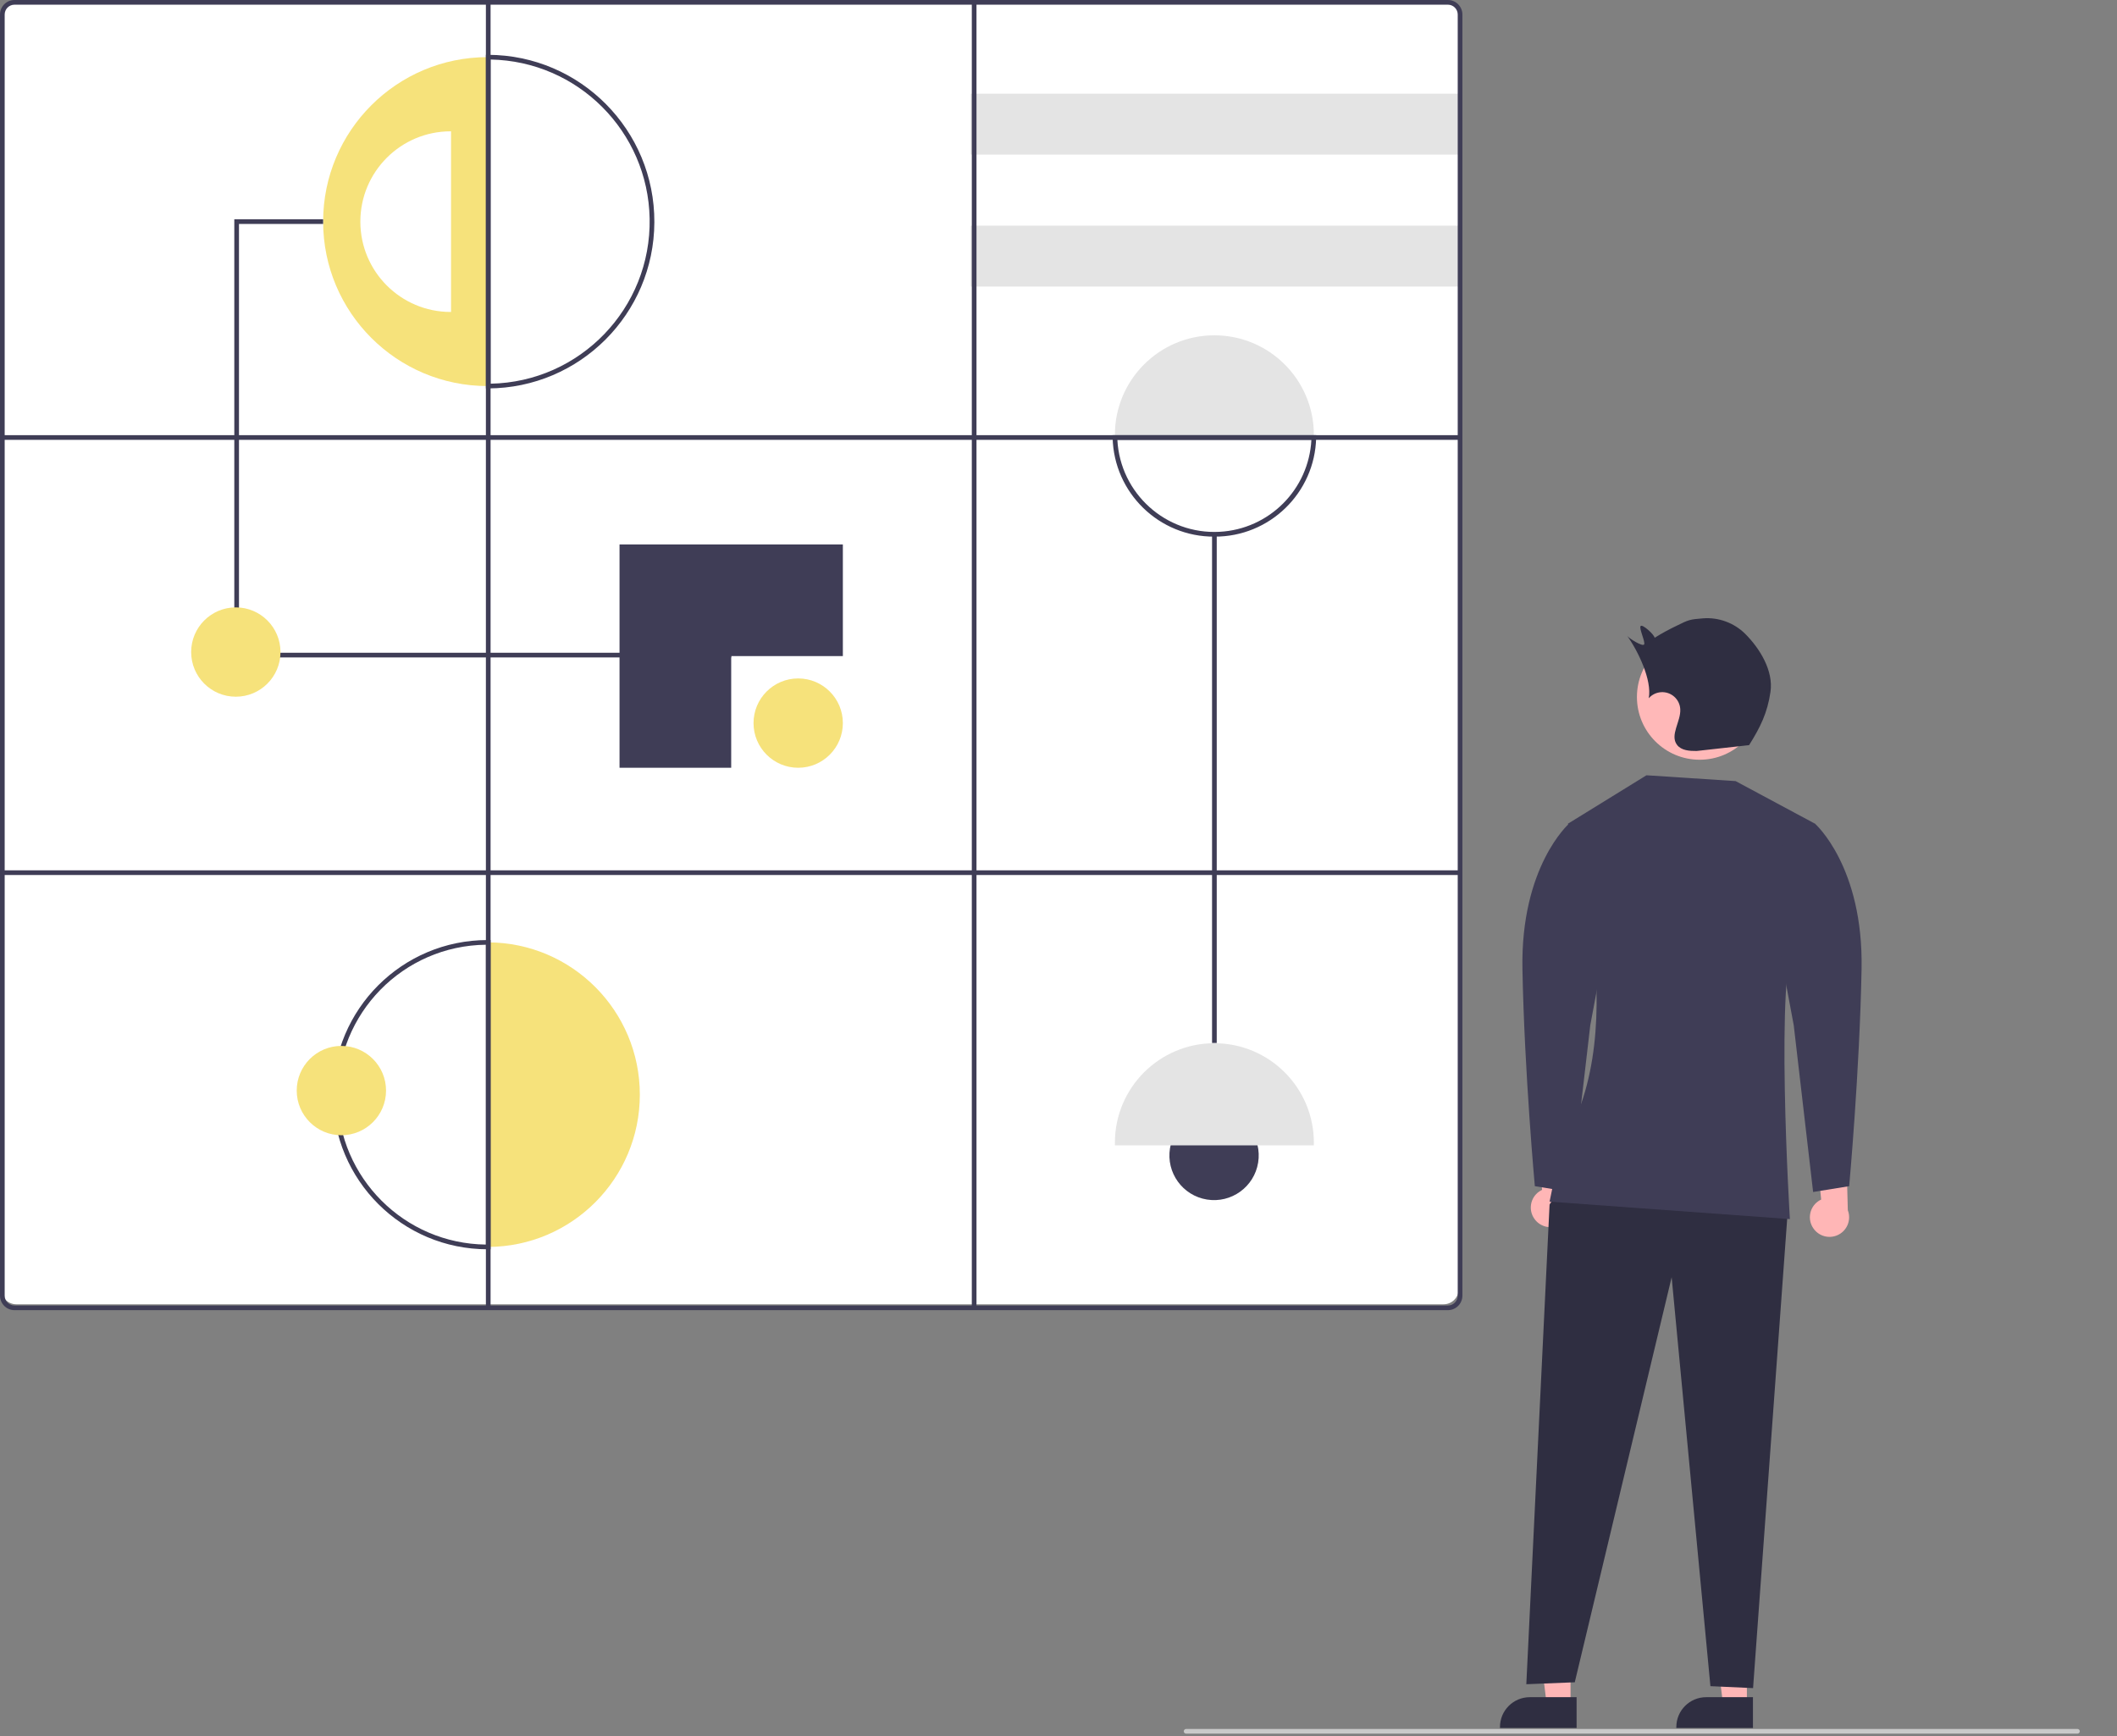 <?xml version="1.0" encoding="utf-8"?>
<!-- Generator: Adobe Illustrator 26.0.1, SVG Export Plug-In . SVG Version: 6.00 Build 0)  -->
<svg version="1.1" id="Layer_1" xmlns="http://www.w3.org/2000/svg" xmlns:xlink="http://www.w3.org/1999/xlink" x="0px" y="0px"
	 viewBox="0 0 904.89 742" style="enable-background:new 0 0 904.89 742;" xml:space="preserve">
<rect x="0" y="0" width="904.89" height="742" fill="#808080" stroke="none"/>
<style type="text/css">
	.st0{fill:#FFFFFF;}
	.st1{fill:#F6E27B;}
	.st2{fill:#3F3D56;}
	.st3{fill:#E4E4E4;}
	.st4{fill:#CACACA;}
	.st5{fill:#FFB6B6;}
	.st6{fill:#2F2E41;}
	.st7{fill:#FFB8B8;}
</style>
<path class="st0" d="M617,557.5H7c-3.59,0-6.5-2.91-6.5-6.5V7c0-3.59,2.91-6.5,6.5-6.5h610c3.59,0,6.5,2.91,6.5,6.5v544
	C623.5,554.59,620.59,557.5,617,557.5z"/>
<path class="st1" d="M208.69,24.43v140.58h-0.29c-38.82-0.01-70.29-31.48-70.28-70.31c0.01-38.81,31.47-70.27,70.28-70.28
	L208.69,24.43z"/>
<path class="st0" d="M192.79,56.12v77.22h-0.16c-21.32,0-38.6-17.29-38.6-38.61c0-21.32,17.28-38.6,38.6-38.6H192.79z"/>
<polygon class="st2" points="312.54,281 100.15,281 100.15,93.72 138.11,93.72 138.11,95.72 102.15,95.72 102.15,279 312.54,279 "/>
<circle class="st1" cx="341.18" cy="309.07" r="19.09"/>
<ellipse transform="matrix(0.16 -0.987 0.987 0.16 -51.603 927.176)" class="st2" cx="519.08" cy="493.91" rx="19.09" ry="19.09"/>
<circle class="st1" cx="100.8" cy="278.7" r="19.09"/>
<polygon class="st2" points="312.54,280.43 360.27,280.43 360.27,232.71 264.81,232.71 264.81,328.16 312.54,328.16 "/>
<rect x="414.94" y="40.05" class="st3" width="209.14" height="26.03"/>
<rect x="414.94" y="96.46" class="st3" width="209.14" height="26.03"/>
<path class="st3" d="M561.6,185.84c0,0.39-0.01,0.77-0.02,1.15h-85.01c-0.01-0.38-0.02-0.76-0.02-1.15
	c0-23.48,19.04-42.52,42.52-42.52C542.57,143.32,561.6,162.36,561.6,185.84L561.6,185.84z"/>
<path class="st3" d="M561.6,488.42c0,0.39-0.01,0.77-0.02,1.15h-85.01c-0.01-0.38-0.02-0.76-0.02-1.15
	c0-23.48,19.04-42.52,42.52-42.52C542.57,445.9,561.6,464.94,561.6,488.42L561.6,488.42z"/>
<rect x="518.08" y="228.37" class="st2" width="2" height="217.42"/>
<path class="st1" d="M273.49,467.88c0,35.83-28.97,64.93-64.8,65.09V402.79C244.53,402.95,273.49,432.05,273.49,467.88z"/>
<path class="st2" d="M618.88,560H6.21c-3.43,0-6.2-2.78-6.21-6.21V6.21C0,2.78,2.78,0,6.21,0h612.67c3.43,0,6.2,2.78,6.21,6.21
	v547.59C625.08,557.22,622.3,560,618.88,560z M6.21,2C3.88,2,2,3.88,2,6.21v547.59c0,2.32,1.88,4.2,4.21,4.21h612.67
	c2.32,0,4.2-1.88,4.21-4.21V6.21c0-2.32-1.88-4.2-4.21-4.21H6.21z"/>
<path class="st2" d="M207.69,166.02V23.43l1,0c39.37,0.16,71.16,32.2,71.01,71.58c-0.16,39.15-31.86,70.85-71.01,71.01
	L207.69,166.02z M209.69,25.44V164c38.26-0.71,68.7-32.31,67.99-70.57C276.99,56.17,246.95,26.13,209.69,25.44z"/>
<path class="st2" d="M209.69,533.97h-1.29c-36.5,0-66.09-29.58-66.09-66.08s29.58-66.09,66.08-66.09c0,0,0.01,0,0.01,0h1.29
	L209.69,533.97z M207.69,403.8c-35.39,0.39-63.76,29.4-63.37,64.79c0.39,34.84,28.53,62.98,63.37,63.37V403.8z"/>
<path class="st2" d="M519.08,229.37c-23.63,0.13-42.99-18.72-43.5-42.34l-0.03-1.03h87.06l-0.03,1.03
	C562.07,210.65,542.71,229.49,519.08,229.37z M477.61,188c1.19,22.9,20.72,40.5,43.62,39.31c21.24-1.1,38.21-18.07,39.31-39.31
	H477.61z"/>
<rect x="1" y="372" class="st2" width="623.09" height="2"/>
<rect x="1" y="186" class="st2" width="623.09" height="2"/>
<rect x="415.39" y="1" class="st2" width="2" height="558"/>
<rect x="207.69" y="1" class="st2" width="2" height="558"/>
<circle class="st1" cx="145.92" cy="466.14" r="19.09"/>
<path class="st4" d="M887.99,741h-381c-0.55,0-1-0.45-1-1s0.45-1,1-1h381c0.55,0,1,0.45,1,1S888.54,741,887.99,741z"/>
<path class="st5" d="M775.12,525.05c-2.64-3.77-1.72-8.96,2.05-11.6c0.4-0.28,0.83-0.53,1.27-0.73l-2.94-29.45l13.62,7.15
	l0.71,26.87c1.66,4.32-0.49,9.16-4.81,10.82C781.41,529.5,777.32,528.24,775.12,525.05L775.12,525.05z"/>
<path class="st5" d="M655.83,520.91c-2.64-3.77-1.72-8.96,2.05-11.6c0.4-0.28,0.83-0.53,1.27-0.73l-2.94-29.45l13.62,7.15
	l0.71,26.87c1.66,4.32-0.49,9.16-4.81,10.82C662.12,525.36,658.03,524.09,655.83,520.91L655.83,520.91z"/>
<polygon class="st5" points="746.69,728.74 736.53,728.74 731.7,689.57 746.69,689.57 "/>
<path class="st6" d="M749.28,738.58l-32.75,0v-0.41c0-7.04,5.71-12.75,12.75-12.75h0l20,0L749.28,738.58z"/>
<polygon class="st5" points="671.31,728.74 661.15,728.74 656.32,689.57 671.31,689.57 "/>
<path class="st6" d="M673.9,738.58l-32.75,0v-0.41c0-7.04,5.71-12.75,12.75-12.75h0l20,0L673.9,738.58z"/>
<circle class="st7" cx="726.51" cy="297.91" r="26.82"/>
<polygon class="st6" points="667.32,506.99 662.35,514.86 652.41,719.88 673.12,719.05 714.53,545.92 731.1,720.71 749.33,721.54 
	764.11,518.27 "/>
<path class="st2" d="M775.83,352.08l-33.96-18.22l-38.1-2.49l-33.58,20.71c0,0,29.44,86.98-2.87,137.51l-4.97,24.02l102.72,7.46
	c0,0-6.63-107.69,2.49-120.94S775.83,352.08,775.83,352.08z"/>
<path class="st2" d="M764.11,356.6l11.72-4.51c0,0,20.71,18.22,19.88,62.13s-5.3,92.78-5.3,92.78l-15.41,2.49l-8.28-71.24
	l-11.6-62.13L764.11,356.6z"/>
<path class="st2" d="M682.35,356.6l-11.72-4.51c0,0-20.71,18.22-19.88,62.13s5.3,92.78,5.3,92.78l15.41,2.49l8.28-71.24l11.6-62.13
	L682.35,356.6z"/>
<path class="st6" d="M745.9,270.85c-4.75-4.66-11.28-7.05-17.92-6.56c-5.77,0.47-6.15,0.61-11.33,3.18
	c-3.23,1.53-6.37,3.25-9.4,5.14c-0.03-1.23-5.14-5.94-5.97-5.03c-0.83,0.91,2.13,6.84,1.47,7.88s-6.65-2.68-7.27-3.74
	c4.62,6.38,10.73,18.98,9.26,26.72c2.83-3.19,7.7-3.48,10.89-0.66c1.53,1.35,2.46,3.26,2.58,5.3c0.33,5.29-4.58,11.09-1.37,15.31
	c1.83,2.41,5.33,2.62,8.36,2.6l22.43-2.5c4.82-7.68,7.83-13.77,9.14-22.75C758.09,286.78,752.33,277.25,745.9,270.85z"/>
</svg>
